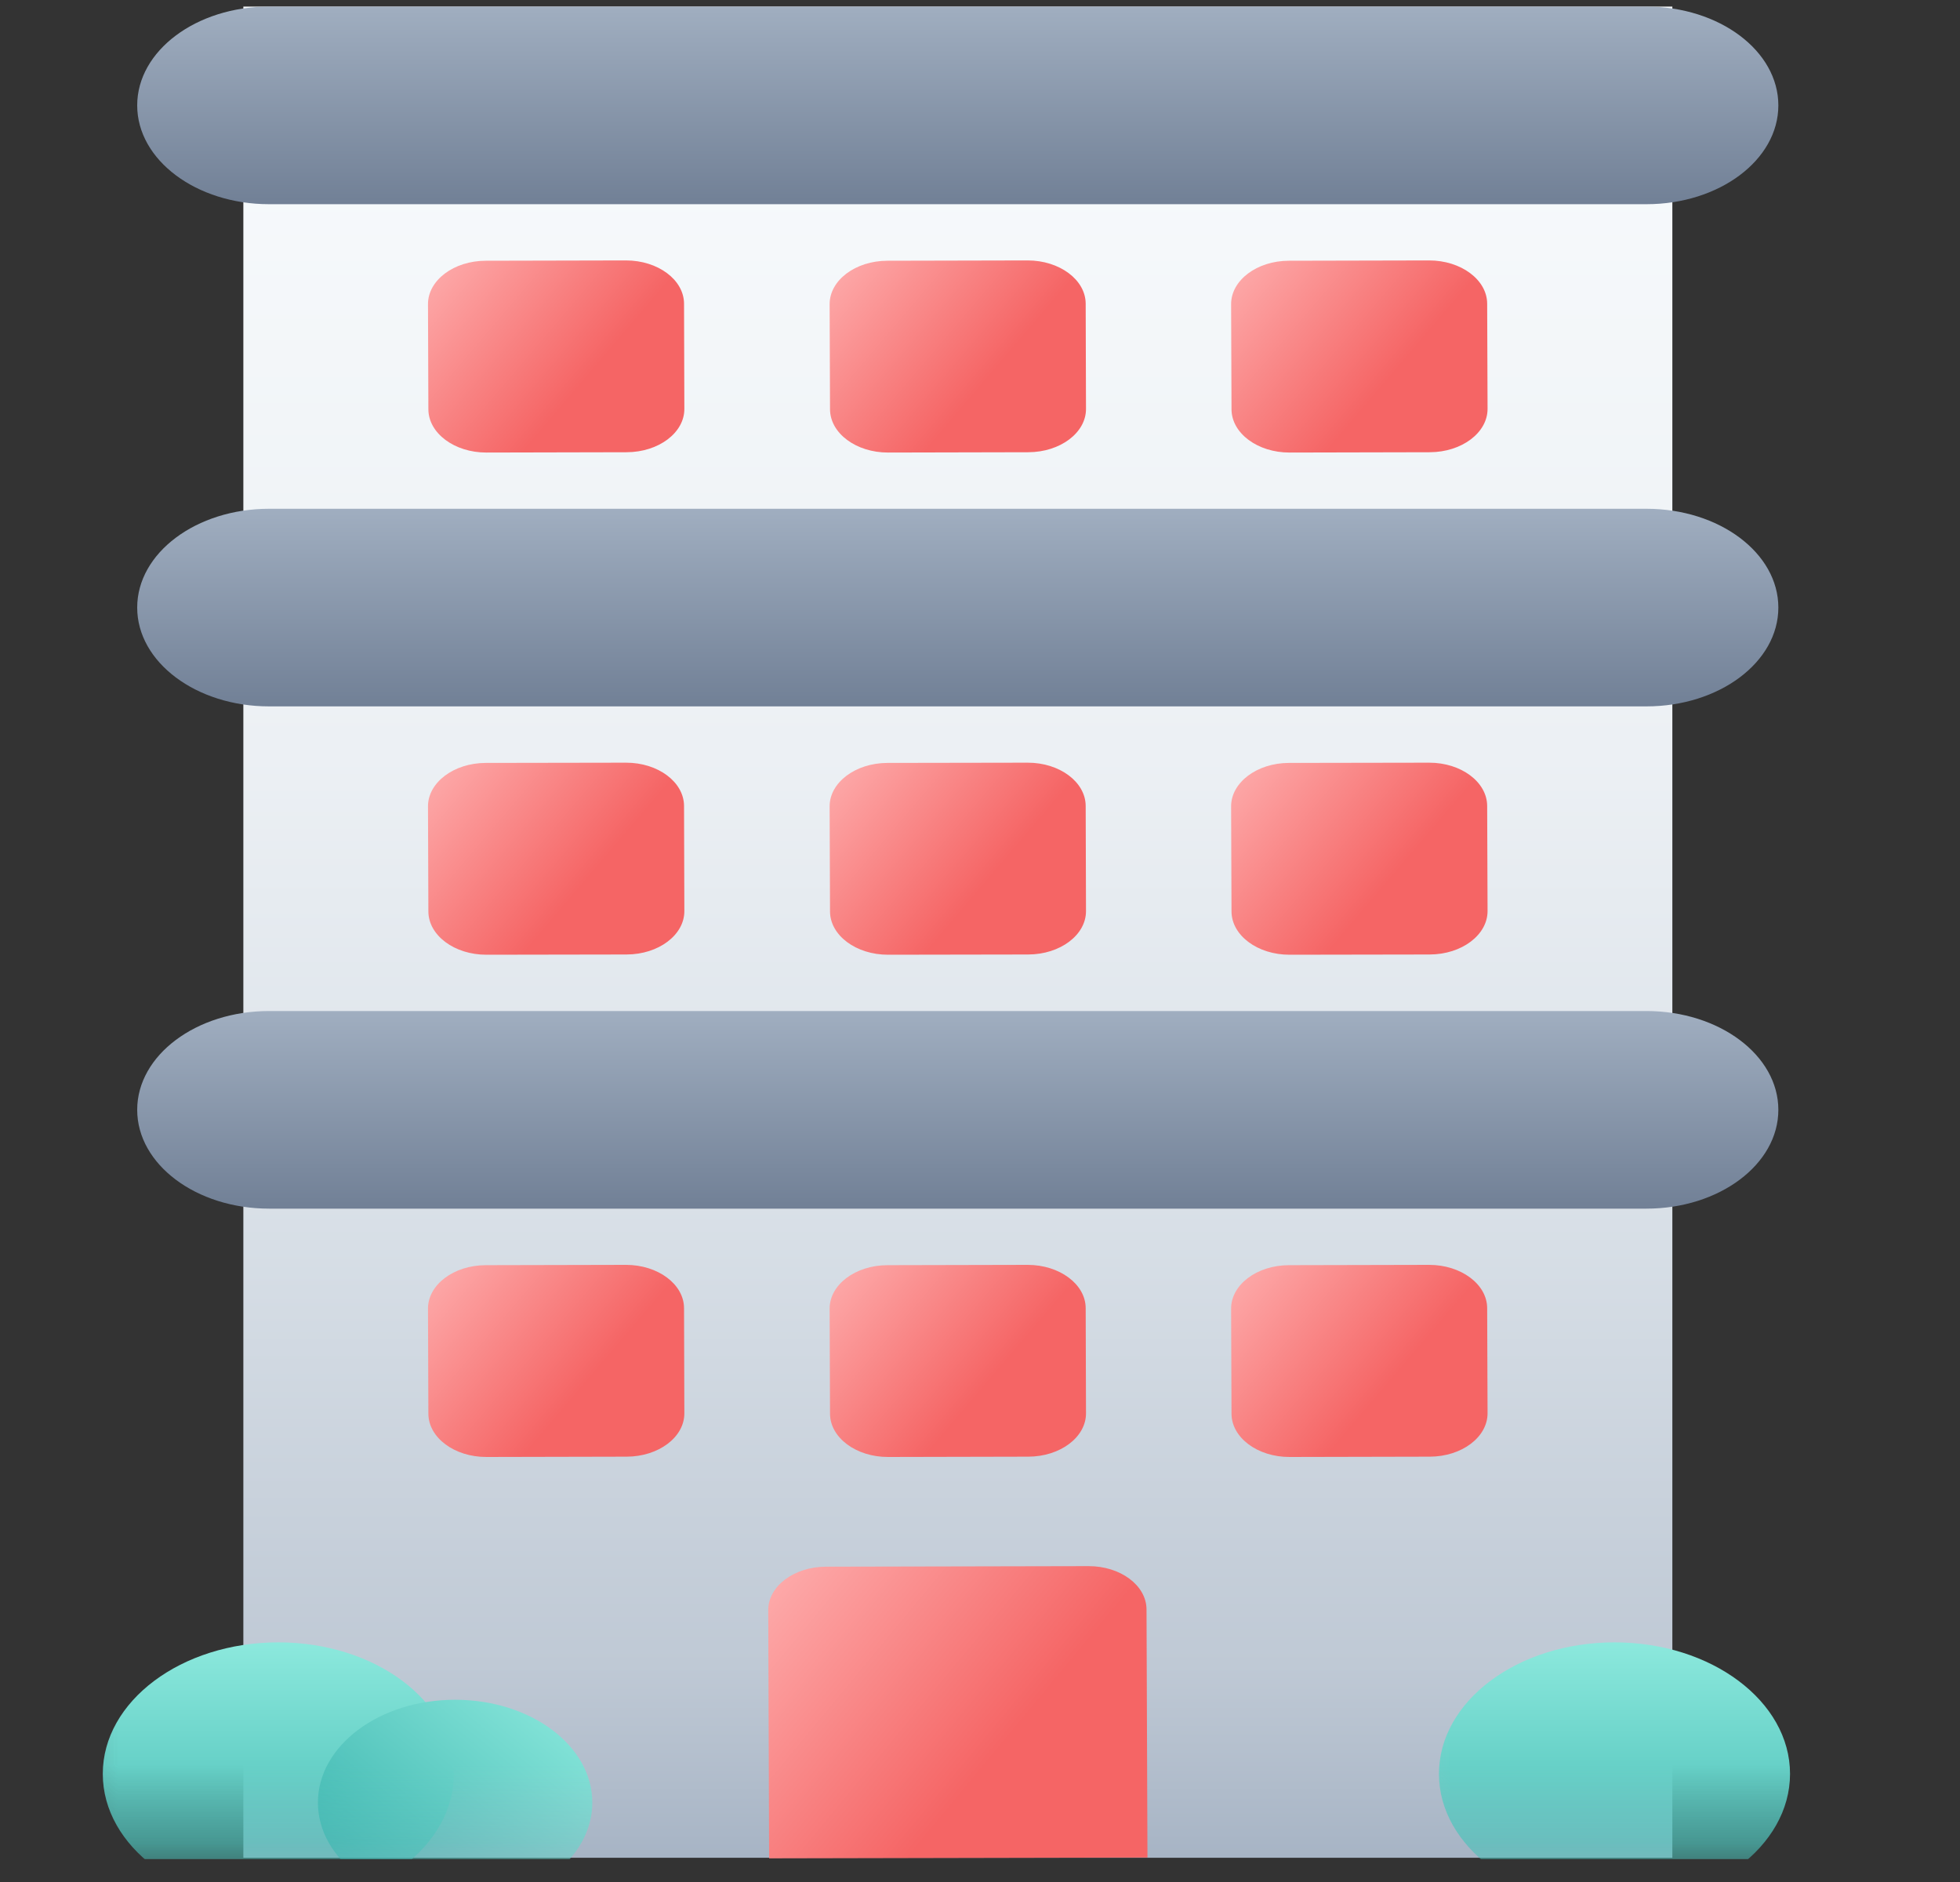 <svg width="25" height="24" viewBox="0 0 25 24" fill="none" xmlns="http://www.w3.org/2000/svg">
<rect x="0" y="0" width="25" height="24" fill="#333333" stroke="none"/>
<g clip-path="url(#clip0_1387_46783)">
<path d="M21.331 0.084H3.104V23.691H21.331V0.084Z" fill="url(#paint0_linear_1387_46783)"/>
<path d="M21 0.084H3.432C2.503 0.084 1.75 0.648 1.75 1.344V1.344C1.75 2.04 2.503 2.604 3.432 2.604H21C21.93 2.604 22.683 2.04 22.683 1.344C22.683 0.648 21.93 0.084 21 0.084Z" fill="url(#paint1_linear_1387_46783)"/>
<path d="M21 6.488H3.432C2.503 6.488 1.75 7.052 1.75 7.748V7.748C1.75 8.444 2.503 9.008 3.432 9.008H21C21.93 9.008 22.683 8.444 22.683 7.748C22.683 7.052 21.93 6.488 21 6.488Z" fill="url(#paint2_linear_1387_46783)"/>
<path d="M21 12.893H3.432C2.503 12.893 1.75 13.457 1.75 14.153V14.153C1.75 14.849 2.503 15.413 3.432 15.413H21C21.93 15.413 22.683 14.849 22.683 14.153C22.683 13.457 21.93 12.893 21 12.893Z" fill="url(#paint3_linear_1387_46783)"/>
<path d="M7.984 3.321L6.196 3.325C5.788 3.326 5.458 3.574 5.459 3.88L5.464 5.219C5.465 5.525 5.797 5.772 6.205 5.771L7.993 5.767C8.401 5.766 8.731 5.518 8.729 5.213L8.725 3.873C8.724 3.568 8.392 3.321 7.984 3.321Z" fill="url(#paint4_linear_1387_46783)"/>
<path d="M13.107 3.321L11.319 3.325C10.911 3.326 10.581 3.574 10.582 3.88L10.587 5.219C10.588 5.525 10.92 5.772 11.328 5.771L13.116 5.767C13.524 5.766 13.854 5.518 13.852 5.213L13.848 3.873C13.847 3.568 13.515 3.321 13.107 3.321Z" fill="url(#paint5_linear_1387_46783)"/>
<path d="M18.228 3.321L16.44 3.325C16.032 3.326 15.702 3.574 15.703 3.88L15.708 5.219C15.709 5.525 16.041 5.772 16.449 5.771L18.237 5.767C18.645 5.766 18.975 5.518 18.974 5.213L18.969 3.873C18.968 3.568 18.636 3.321 18.228 3.321Z" fill="url(#paint6_linear_1387_46783)"/>
<path d="M7.984 9.726L6.196 9.729C5.788 9.73 5.458 9.979 5.459 10.284L5.464 11.623C5.465 11.929 5.797 12.176 6.205 12.175L7.993 12.172C8.401 12.171 8.731 11.922 8.729 11.617L8.725 10.278C8.724 9.972 8.392 9.725 7.984 9.726Z" fill="url(#paint7_linear_1387_46783)"/>
<path d="M13.107 9.726L11.319 9.729C10.911 9.73 10.581 9.979 10.582 10.284L10.587 11.623C10.588 11.929 10.92 12.176 11.328 12.175L13.116 12.172C13.524 12.171 13.854 11.922 13.852 11.617L13.848 10.278C13.847 9.972 13.515 9.725 13.107 9.726Z" fill="url(#paint8_linear_1387_46783)"/>
<path d="M18.228 9.726L16.44 9.729C16.032 9.73 15.702 9.979 15.703 10.284L15.708 11.623C15.709 11.929 16.041 12.176 16.449 12.175L18.237 12.172C18.645 12.171 18.975 11.922 18.974 11.617L18.969 10.278C18.968 9.972 18.636 9.725 18.228 9.726Z" fill="url(#paint9_linear_1387_46783)"/>
<path d="M7.984 16.13L6.196 16.134C5.788 16.135 5.458 16.383 5.459 16.689L5.464 18.028C5.465 18.334 5.797 18.581 6.205 18.58L7.993 18.576C8.401 18.575 8.731 18.327 8.729 18.021L8.725 16.682C8.724 16.377 8.392 16.13 7.984 16.13Z" fill="url(#paint10_linear_1387_46783)"/>
<path d="M13.107 16.13L11.319 16.134C10.911 16.135 10.581 16.383 10.582 16.689L10.587 18.028C10.588 18.334 10.92 18.581 11.328 18.58L13.116 18.576C13.524 18.575 13.854 18.327 13.852 18.021L13.848 16.682C13.847 16.377 13.515 16.13 13.107 16.13Z" fill="url(#paint11_linear_1387_46783)"/>
<path d="M13.884 19.972L10.536 19.979C10.128 19.98 9.798 20.228 9.799 20.534L9.81 23.698L14.636 23.688L14.624 20.524C14.623 20.218 14.292 19.971 13.884 19.972Z" fill="url(#paint12_linear_1387_46783)"/>
<path d="M18.228 16.13L16.44 16.134C16.032 16.135 15.702 16.383 15.703 16.689L15.708 18.028C15.709 18.334 16.041 18.581 16.449 18.58L18.237 18.576C18.645 18.575 18.975 18.327 18.974 18.021L18.969 16.682C18.968 16.377 18.636 16.13 18.228 16.13Z" fill="url(#paint13_linear_1387_46783)"/>
<mask id="mask0_1387_46783" style="mask-type:alpha" maskUnits="userSpaceOnUse" x="0" y="19" width="8" height="5">
<path d="M7.054 19.443H0.297V23.698H7.054V19.443Z" fill="#C4C4C4"/>
</mask>
<g mask="url(#mask0_1387_46783)">
<path d="M3.55 24.298C4.786 24.298 5.789 23.547 5.789 22.621C5.789 21.695 4.786 20.944 3.55 20.944C2.313 20.944 1.311 21.695 1.311 22.621C1.311 23.547 2.313 24.298 3.55 24.298Z" fill="url(#paint14_linear_1387_46783)"/>
</g>
<mask id="mask1_1387_46783" style="mask-type:alpha" maskUnits="userSpaceOnUse" x="17" y="19" width="8" height="5">
<path d="M24.095 19.443H17.338V23.698H24.095V19.443Z" fill="#C4C4C4"/>
</mask>
<g mask="url(#mask1_1387_46783)">
<path d="M20.593 24.298C21.829 24.298 22.832 23.547 22.832 22.621C22.832 21.695 21.829 20.944 20.593 20.944C19.356 20.944 18.354 21.695 18.354 22.621C18.354 23.547 19.356 24.298 20.593 24.298Z" fill="url(#paint15_linear_1387_46783)"/>
</g>
<mask id="mask2_1387_46783" style="mask-type:alpha" maskUnits="userSpaceOnUse" x="3" y="19" width="7" height="5">
<path d="M9.796 19.443H3.039V23.698H9.796V19.443Z" fill="#C4C4C4"/>
</mask>
<g mask="url(#mask2_1387_46783)">
<path d="M5.805 24.298C6.772 24.298 7.555 23.711 7.555 22.987C7.555 22.263 6.772 21.676 5.805 21.676C4.838 21.676 4.055 22.263 4.055 22.987C4.055 23.711 4.838 24.298 5.805 24.298Z" fill="url(#paint16_linear_1387_46783)"/>
</g>
</g>
<defs>
<linearGradient id="paint0_linear_1387_46783" x1="12.542" y1="24.625" x2="12.542" y2="1.007" gradientUnits="userSpaceOnUse">
<stop offset="0.01" stop-color="#A0AEC0"/>
<stop offset="0.143" stop-color="#BFC9D5"/>
<stop offset="0.411" stop-color="#DBE2E9"/>
<stop offset="0.635" stop-color="#ECF0F4"/>
<stop offset="0.98" stop-color="#F7FAFC"/>
</linearGradient>
<linearGradient id="paint1_linear_1387_46783" x1="12.216" y1="0.084" x2="12.216" y2="2.604" gradientUnits="userSpaceOnUse">
<stop stop-color="#A0AEC0"/>
<stop offset="1" stop-color="#718096"/>
</linearGradient>
<linearGradient id="paint2_linear_1387_46783" x1="12.216" y1="6.488" x2="12.216" y2="9.008" gradientUnits="userSpaceOnUse">
<stop stop-color="#A0AEC0"/>
<stop offset="1" stop-color="#718096"/>
</linearGradient>
<linearGradient id="paint3_linear_1387_46783" x1="12.216" y1="12.893" x2="12.216" y2="15.413" gradientUnits="userSpaceOnUse">
<stop stop-color="#A0AEC0"/>
<stop offset="1" stop-color="#718096"/>
</linearGradient>
<linearGradient id="paint4_linear_1387_46783" x1="5.255" y1="3.304" x2="8.541" y2="6.106" gradientUnits="userSpaceOnUse">
<stop stop-color="#FEB2B2"/>
<stop offset="0.62" stop-color="#F56565"/>
</linearGradient>
<linearGradient id="paint5_linear_1387_46783" x1="10.378" y1="3.304" x2="13.664" y2="6.106" gradientUnits="userSpaceOnUse">
<stop stop-color="#FEB2B2"/>
<stop offset="0.62" stop-color="#F56565"/>
</linearGradient>
<linearGradient id="paint6_linear_1387_46783" x1="15.499" y1="3.304" x2="18.785" y2="6.106" gradientUnits="userSpaceOnUse">
<stop stop-color="#FEB2B2"/>
<stop offset="0.62" stop-color="#F56565"/>
</linearGradient>
<linearGradient id="paint7_linear_1387_46783" x1="5.255" y1="9.708" x2="8.541" y2="12.51" gradientUnits="userSpaceOnUse">
<stop stop-color="#FEB2B2"/>
<stop offset="0.62" stop-color="#F56565"/>
</linearGradient>
<linearGradient id="paint8_linear_1387_46783" x1="10.378" y1="9.708" x2="13.664" y2="12.51" gradientUnits="userSpaceOnUse">
<stop stop-color="#FEB2B2"/>
<stop offset="0.62" stop-color="#F56565"/>
</linearGradient>
<linearGradient id="paint9_linear_1387_46783" x1="15.499" y1="9.708" x2="18.785" y2="12.51" gradientUnits="userSpaceOnUse">
<stop stop-color="#FEB2B2"/>
<stop offset="0.62" stop-color="#F56565"/>
</linearGradient>
<linearGradient id="paint10_linear_1387_46783" x1="5.255" y1="16.112" x2="8.541" y2="18.915" gradientUnits="userSpaceOnUse">
<stop stop-color="#FEB2B2"/>
<stop offset="0.62" stop-color="#F56565"/>
</linearGradient>
<linearGradient id="paint11_linear_1387_46783" x1="10.378" y1="16.112" x2="13.664" y2="18.915" gradientUnits="userSpaceOnUse">
<stop stop-color="#FEB2B2"/>
<stop offset="0.62" stop-color="#F56565"/>
</linearGradient>
<linearGradient id="paint12_linear_1387_46783" x1="9.498" y1="19.945" x2="14.469" y2="24.066" gradientUnits="userSpaceOnUse">
<stop stop-color="#FEB2B2"/>
<stop offset="0.62" stop-color="#F56565"/>
</linearGradient>
<linearGradient id="paint13_linear_1387_46783" x1="15.499" y1="16.112" x2="18.785" y2="18.915" gradientUnits="userSpaceOnUse">
<stop stop-color="#FEB2B2"/>
<stop offset="0.62" stop-color="#F56565"/>
</linearGradient>
<linearGradient id="paint14_linear_1387_46783" x1="3.548" y1="20.866" x2="3.548" y2="24.334" gradientUnits="userSpaceOnUse">
<stop stop-color="#8EEADE"/>
<stop offset="0.996" stop-color="#3CB5AF"/>
</linearGradient>
<linearGradient id="paint15_linear_1387_46783" x1="20.591" y1="20.866" x2="20.591" y2="24.334" gradientUnits="userSpaceOnUse">
<stop stop-color="#8EEADE"/>
<stop offset="0.996" stop-color="#3CB5AF"/>
</linearGradient>
<linearGradient id="paint16_linear_1387_46783" x1="7.779" y1="21.842" x2="5.417" y2="24.764" gradientUnits="userSpaceOnUse">
<stop stop-color="#8EEADE"/>
<stop offset="0.996" stop-color="#3CB5AF"/>
</linearGradient>
<clipPath id="clip0_1387_46783">
<rect width="23.948" height="23.709" fill="white" transform="translate(0.223)"/>
</clipPath>
</defs>
</svg>
